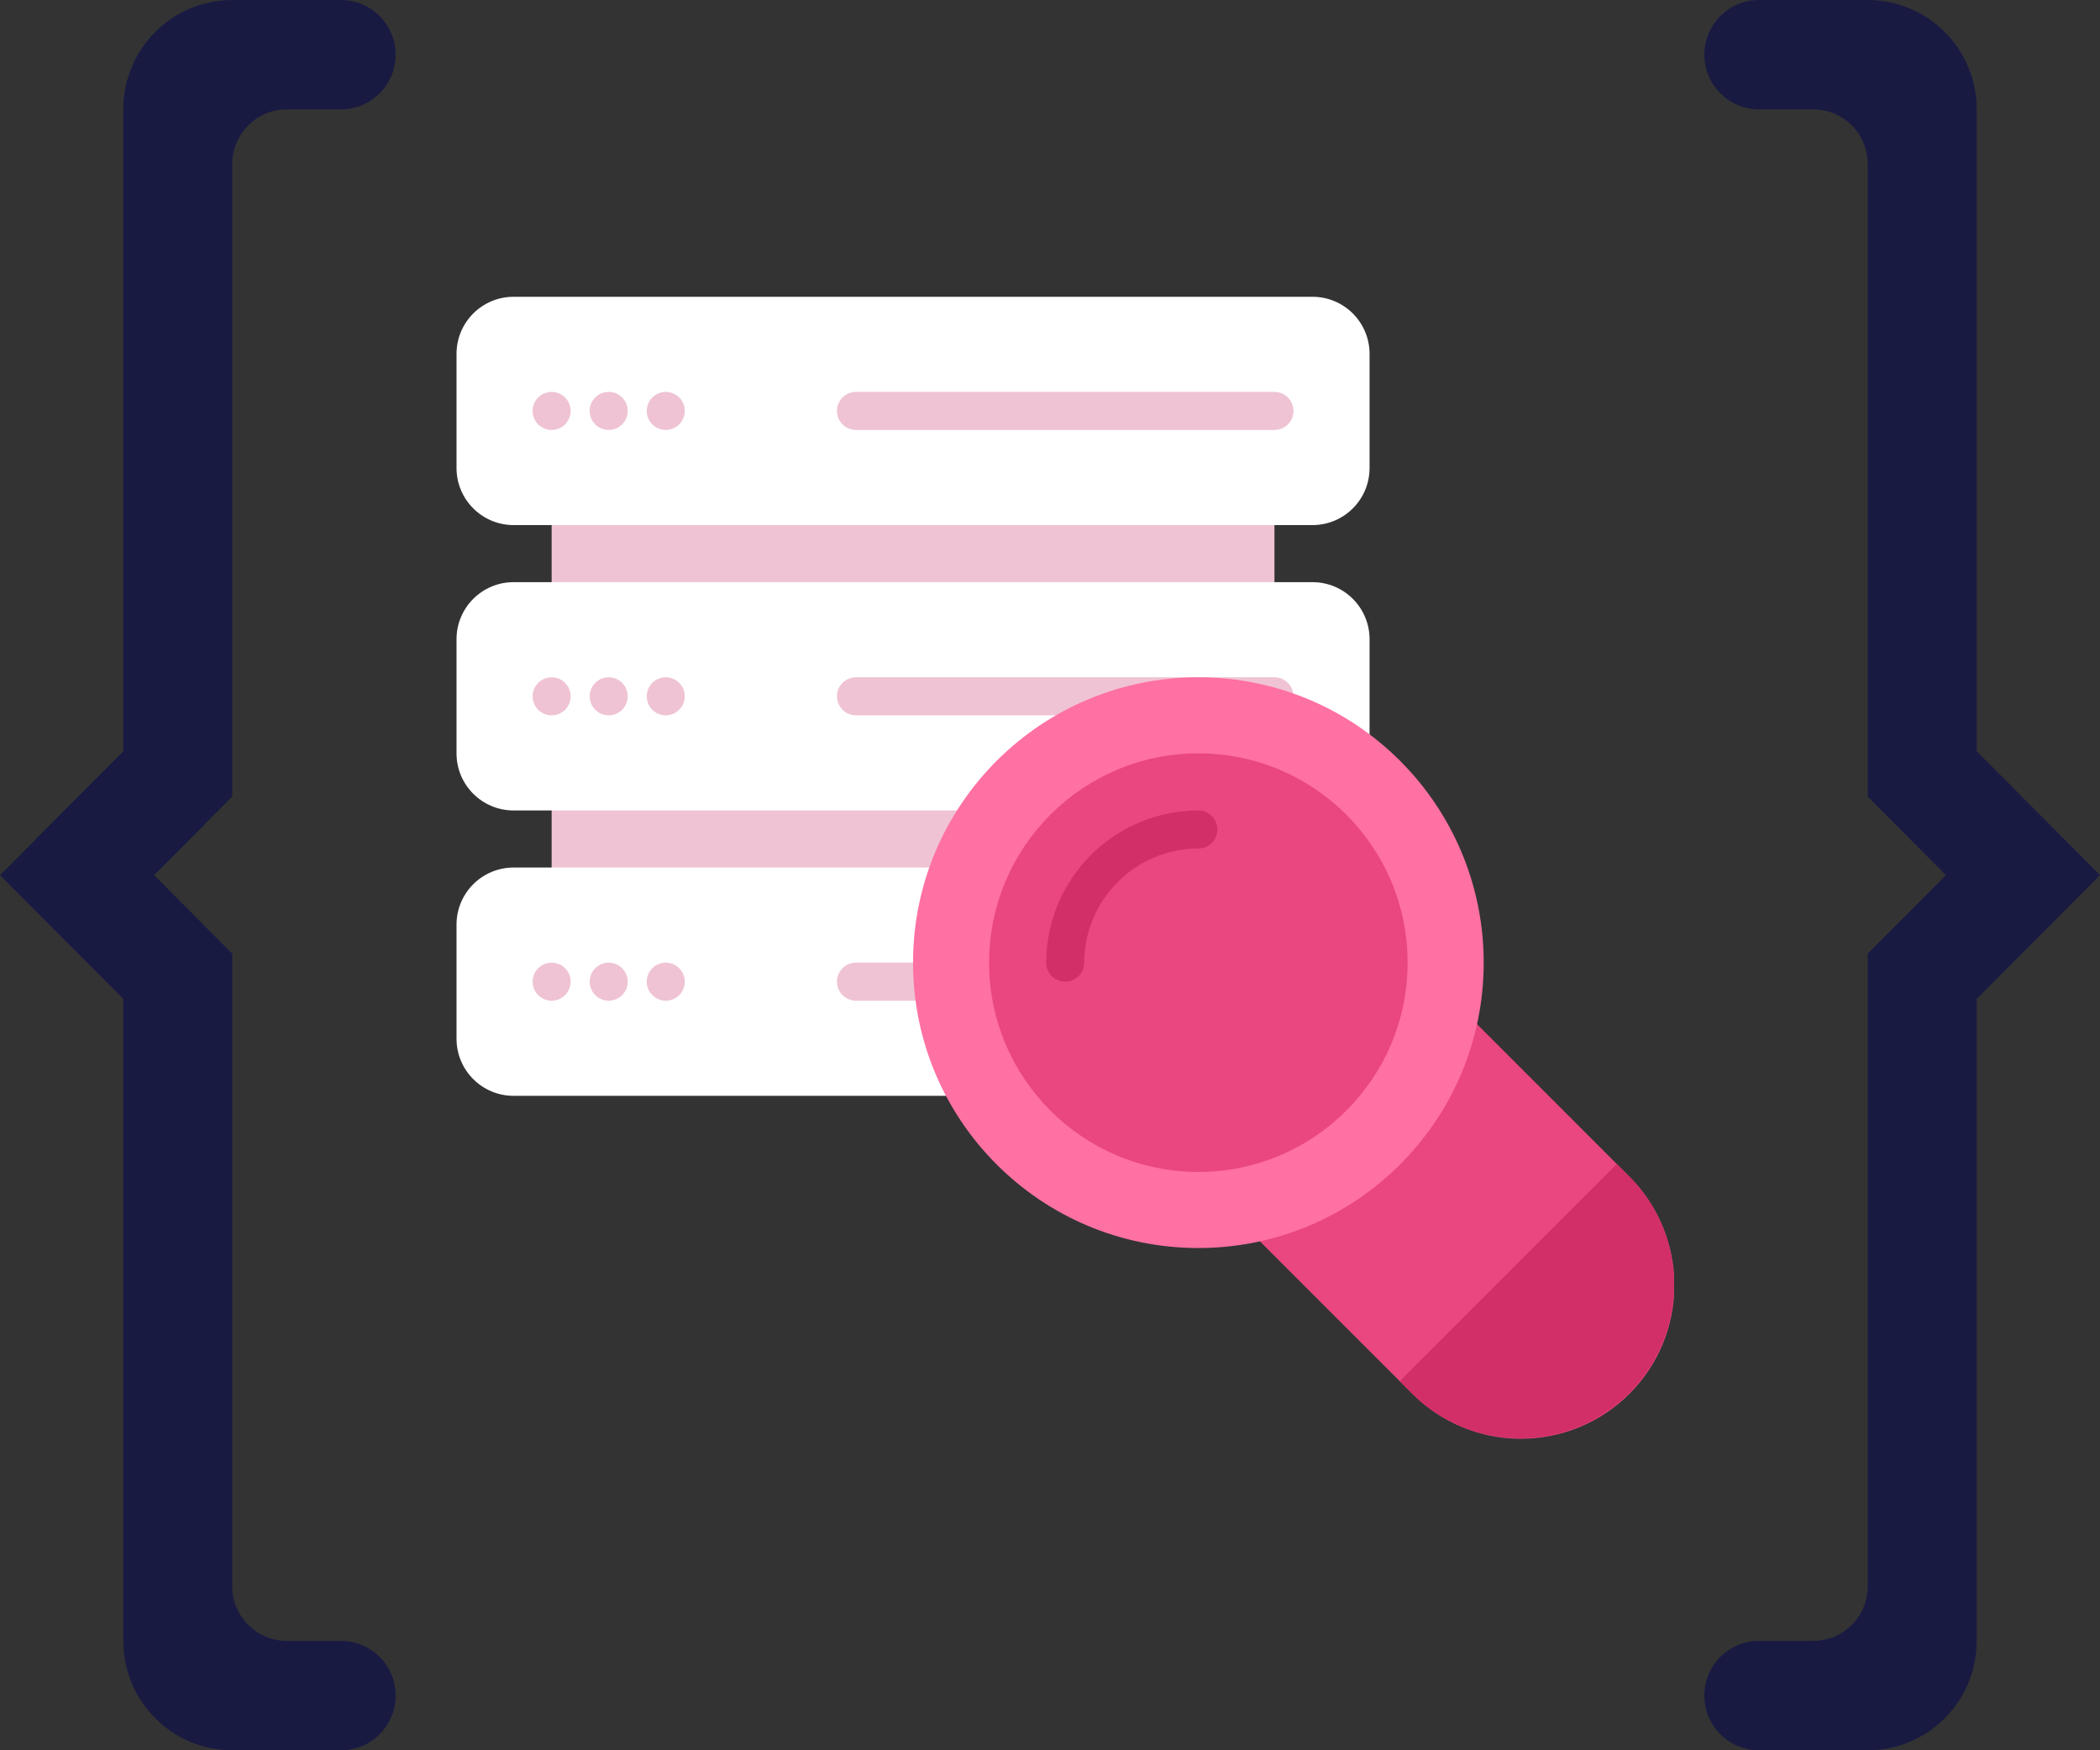 <svg width="138" height="115" viewBox="0 0 138 115" fill="none" xmlns="http://www.w3.org/2000/svg">
<rect x="0" y="0" width="138" height="115" fill="#333333" stroke="none"/>
<path d="M22.461 107.814V107.812H22.426H22.419H22.413H18.882V107.81C18.871 107.81 18.86 107.811 18.849 107.812H18.826C16.873 107.805 15.29 106.228 15.262 104.272L15.261 97.03V71.872V62.655L10.126 57.499L15.261 52.343V37.468V19.006V10.71C15.299 8.763 16.877 7.195 18.824 7.188H18.847C18.858 7.189 18.869 7.19 18.881 7.191V7.188H22.411H22.418H22.424H22.459V7.186C24.418 7.164 25.998 5.565 25.998 3.594V3.593C25.998 1.623 24.418 0.024 22.459 0.002V0.001H22.449C22.439 0.001 22.428 0 22.418 0C22.407 0 22.398 0.001 22.387 0.001H15.3V0.002C15.286 0.002 15.273 0.001 15.26 0.001C11.306 0.001 8.101 3.218 8.1 7.187V19.006V24.498V33.895V37.468V49.367L0 57.499L8.1 65.63V71.872V82.176V92.917V97.03V107.813H8.102C8.103 111.782 11.308 114.999 15.262 114.999C15.275 114.999 15.288 114.998 15.302 114.998L22.389 114.999C22.399 114.999 22.409 115 22.419 115C22.43 115 22.44 114.999 22.451 114.999H22.461C24.419 114.978 26 113.377 26 111.407C26 109.436 24.419 107.835 22.461 107.814Z" fill="#191A42"/>
<path d="M115.539 107.814V107.812H115.574H115.581H115.587H119.118V107.81C119.129 107.81 119.14 107.811 119.151 107.812H119.174C121.127 107.805 122.71 106.228 122.738 104.272L122.739 97.03V71.872V62.655L127.874 57.499L122.739 52.343V37.468V19.006V10.71C122.701 8.763 121.123 7.195 119.176 7.188H119.153C119.142 7.189 119.131 7.19 119.119 7.191V7.188H115.589H115.582H115.576H115.541V7.186C113.582 7.164 112.002 5.565 112.002 3.594V3.593C112.002 1.623 113.582 0.024 115.541 0.002V0.001H115.551C115.561 0.001 115.572 0 115.582 0C115.593 0 115.602 0.001 115.613 0.001H122.699V0.002C122.714 0.002 122.727 0.001 122.74 0.001C126.694 0.001 129.899 3.218 129.9 7.187V19.006V24.498V33.895V37.468V49.367L138 57.499L129.9 65.63V71.872V82.176V92.917V97.03V107.813H129.898C129.897 111.782 126.692 114.999 122.738 114.999C122.725 114.999 122.712 114.998 122.698 114.998L115.611 114.999C115.601 114.999 115.591 115 115.581 115C115.57 115 115.56 114.999 115.549 114.999H115.539C113.581 114.978 112 113.377 112 111.407C112 109.436 113.581 107.835 115.539 107.814Z" fill="#191A42"/>
<g clip-path="url(#clip0_1_971)">
<path d="M107.045 77.278L96.559 66.791C96.403 66.635 96.209 66.524 95.996 66.467C95.784 66.41 95.559 66.411 95.347 66.469C95.135 66.526 94.941 66.639 94.786 66.796C94.631 66.952 94.52 67.147 94.465 67.36C93.739 70.152 92.28 72.7 90.24 74.74C88.2 76.78 85.652 78.239 82.86 78.965C82.647 79.02 82.452 79.131 82.296 79.286C82.139 79.441 82.026 79.635 81.969 79.847C81.911 80.059 81.91 80.284 81.967 80.496C82.024 80.709 82.135 80.903 82.291 81.059L92.778 91.545C93.713 92.489 94.825 93.239 96.051 93.751C97.277 94.264 98.592 94.529 99.921 94.532C101.249 94.535 102.566 94.276 103.794 93.769C105.022 93.262 106.138 92.517 107.077 91.577C108.017 90.638 108.762 89.522 109.269 88.294C109.776 87.066 110.035 85.749 110.032 84.421C110.029 83.092 109.764 81.777 109.251 80.551C108.739 79.325 107.989 78.213 107.045 77.278Z" fill="#EA4680"/>
<path d="M82.5 50.75H37.5C36.81 50.75 36.25 51.31 36.25 52V58.25C36.25 58.94 36.81 59.5 37.5 59.5H82.5C83.19 59.5 83.75 58.94 83.75 58.25V52C83.75 51.31 83.19 50.75 82.5 50.75Z" fill="#EFC3D4"/>
<path d="M82.5 32H37.5C36.81 32 36.25 32.56 36.25 33.25V39.5C36.25 40.19 36.81 40.75 37.5 40.75H82.5C83.19 40.75 83.75 40.19 83.75 39.5V33.25C83.75 32.56 83.19 32 82.5 32Z" fill="#EFC3D4"/>
<path d="M86.25 57H33.75C31.679 57 30 58.679 30 60.75V68.25C30 70.321 31.679 72 33.75 72H86.25C88.321 72 90 70.321 90 68.25V60.75C90 58.679 88.321 57 86.25 57Z" fill="white"/>
<path d="M86.25 38.25H33.75C31.679 38.25 30 39.929 30 42V49.5C30 51.571 31.679 53.25 33.75 53.25H86.25C88.321 53.25 90 51.571 90 49.5V42C90 39.929 88.321 38.25 86.25 38.25Z" fill="white"/>
<path d="M86.25 19.5H33.75C31.679 19.5 30 21.179 30 23.25V30.75C30 32.821 31.679 34.5 33.75 34.5H86.25C88.321 34.5 90 32.821 90 30.75V23.25C90 21.179 88.321 19.5 86.25 19.5Z" fill="white"/>
<path d="M40 65.75C40.69 65.75 41.25 65.19 41.25 64.5C41.25 63.81 40.69 63.25 40 63.25C39.31 63.25 38.75 63.81 38.75 64.5C38.75 65.19 39.31 65.75 40 65.75Z" fill="#EFC3D4"/>
<path d="M36.25 65.75C36.94 65.75 37.5 65.19 37.5 64.5C37.5 63.81 36.94 63.25 36.25 63.25C35.56 63.25 35 63.81 35 64.5C35 65.19 35.56 65.75 36.25 65.75Z" fill="#EFC3D4"/>
<path d="M43.75 65.75C44.44 65.75 45 65.19 45 64.5C45 63.81 44.44 63.25 43.75 63.25C43.06 63.25 42.5 63.81 42.5 64.5C42.5 65.19 43.06 65.75 43.75 65.75Z" fill="#EFC3D4"/>
<path d="M83.75 65.75H56.25C55.919 65.75 55.6 65.618 55.366 65.384C55.132 65.15 55 64.832 55 64.5C55 64.168 55.132 63.85 55.366 63.616C55.6 63.382 55.919 63.25 56.25 63.25H83.75C84.082 63.25 84.4 63.382 84.634 63.616C84.868 63.85 85 64.168 85 64.5C85 64.832 84.868 65.15 84.634 65.384C84.4 65.618 84.082 65.75 83.75 65.75Z" fill="#EFC3D4"/>
<path d="M40 47C40.69 47 41.25 46.44 41.25 45.75C41.25 45.06 40.69 44.5 40 44.5C39.31 44.5 38.75 45.06 38.75 45.75C38.75 46.44 39.31 47 40 47Z" fill="#EFC3D4"/>
<path d="M36.25 47C36.94 47 37.5 46.44 37.5 45.75C37.5 45.06 36.94 44.5 36.25 44.5C35.56 44.5 35 45.06 35 45.75C35 46.44 35.56 47 36.25 47Z" fill="#EFC3D4"/>
<path d="M43.75 47C44.44 47 45 46.44 45 45.75C45 45.06 44.44 44.5 43.75 44.5C43.06 44.5 42.5 45.06 42.5 45.75C42.5 46.44 43.06 47 43.75 47Z" fill="#EFC3D4"/>
<path d="M83.75 47H56.25C55.919 47 55.6 46.868 55.366 46.634C55.132 46.4 55 46.081 55 45.75C55 45.419 55.132 45.1 55.366 44.866C55.6 44.632 55.919 44.5 56.25 44.5H83.75C84.082 44.5 84.4 44.632 84.634 44.866C84.868 45.1 85 45.419 85 45.75C85 46.081 84.868 46.4 84.634 46.634C84.4 46.868 84.082 47 83.75 47Z" fill="#EFC3D4"/>
<path d="M40 28.25C40.69 28.25 41.25 27.69 41.25 27C41.25 26.31 40.69 25.75 40 25.75C39.31 25.75 38.75 26.31 38.75 27C38.75 27.69 39.31 28.25 40 28.25Z" fill="#EFC3D4"/>
<path d="M36.25 28.25C36.94 28.25 37.5 27.69 37.5 27C37.5 26.31 36.94 25.75 36.25 25.75C35.56 25.75 35 26.31 35 27C35 27.69 35.56 28.25 36.25 28.25Z" fill="#EFC3D4"/>
<path d="M43.75 28.25C44.44 28.25 45 27.69 45 27C45 26.31 44.44 25.75 43.75 25.75C43.06 25.75 42.5 26.31 42.5 27C42.5 27.69 43.06 28.25 43.75 28.25Z" fill="#EFC3D4"/>
<path d="M83.75 28.25H56.25C55.919 28.25 55.6 28.118 55.366 27.884C55.132 27.649 55 27.331 55 27C55 26.669 55.132 26.351 55.366 26.116C55.6 25.882 55.919 25.75 56.25 25.75H83.75C84.082 25.75 84.4 25.882 84.634 26.116C84.868 26.351 85 26.669 85 27C85 27.331 84.868 27.649 84.634 27.884C84.4 28.118 84.082 28.25 83.75 28.25Z" fill="#EFC3D4"/>
<path d="M78.75 82C89.105 82 97.5 73.605 97.5 63.25C97.5 52.895 89.105 44.5 78.75 44.5C68.395 44.5 60 52.895 60 63.25C60 73.605 68.395 82 78.75 82Z" fill="#FF70A3"/>
<path d="M78.75 77C86.344 77 92.5 70.844 92.5 63.25C92.5 55.656 86.344 49.5 78.75 49.5C71.156 49.5 65 55.656 65 63.25C65 70.844 71.156 77 78.75 77Z" fill="#EA4680"/>
<path d="M70 64.5C69.668 64.5 69.35 64.368 69.116 64.134C68.882 63.9 68.75 63.581 68.75 63.25C68.753 60.599 69.808 58.057 71.682 56.182C73.557 54.307 76.099 53.253 78.75 53.25C79.082 53.25 79.4 53.382 79.634 53.616C79.868 53.85 80 54.169 80 54.5C80 54.831 79.868 55.15 79.634 55.384C79.4 55.618 79.082 55.75 78.75 55.75C76.761 55.752 74.855 56.543 73.449 57.949C72.043 59.355 71.252 61.261 71.25 63.25C71.25 63.581 71.118 63.9 70.884 64.134C70.65 64.368 70.332 64.5 70 64.5ZM110 84.411C110.004 83.086 109.744 81.773 109.237 80.548C108.73 79.324 107.985 78.212 107.045 77.278L106.25 76.483L91.983 90.75L92.778 91.545C94.188 92.956 95.986 93.917 97.943 94.306C99.9 94.695 101.929 94.496 103.772 93.732C105.615 92.968 107.191 91.675 108.3 90.016C109.408 88.357 110 86.407 110 84.411Z" fill="#D22E68"/>
</g>
<defs>
<clipPath id="clip0_1_971">
<rect width="80" height="80" fill="white" transform="translate(30 17)"/>
</clipPath>
</defs>
</svg>
